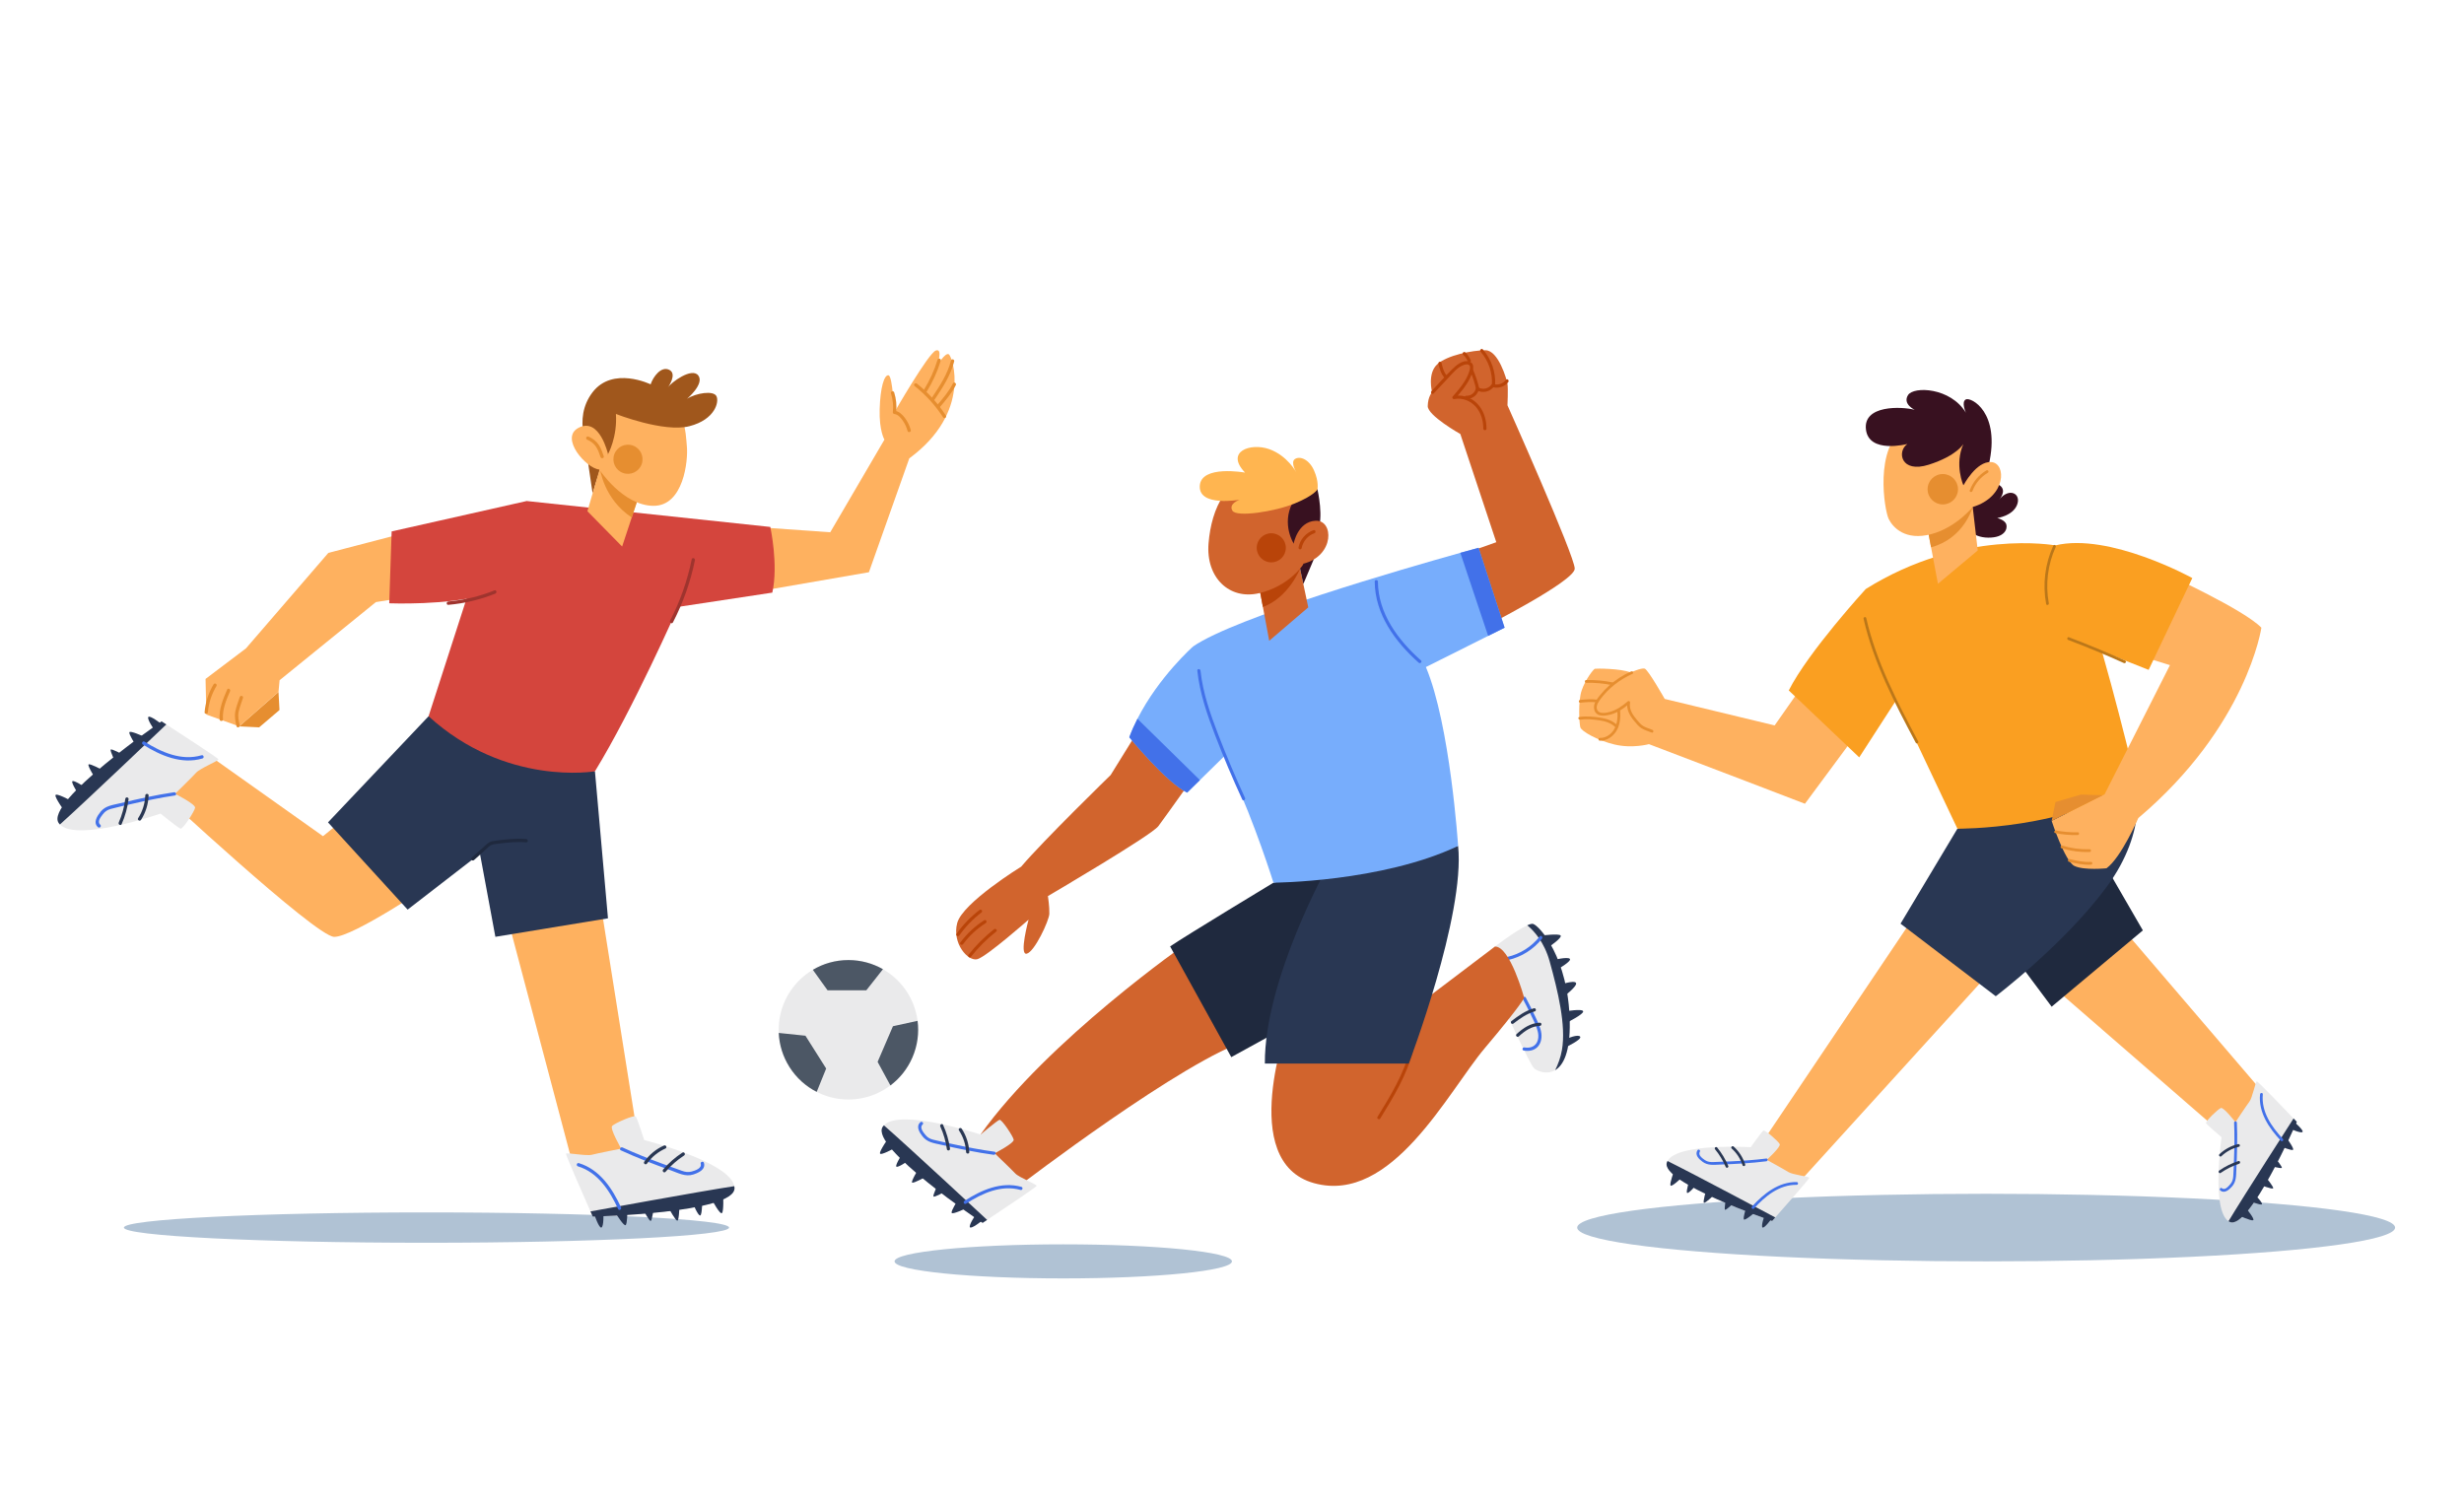 <?xml version="1.0" encoding="utf-8"?>
<!-- Generator: Adobe Illustrator 27.5.0, SVG Export Plug-In . SVG Version: 6.00 Build 0)  -->
<svg version="1.1" xmlns="http://www.w3.org/2000/svg" xmlns:xlink="http://www.w3.org/1999/xlink" x="0px" y="0px"
	 viewBox="0 0 820 500" style="enable-background:new 0 0 820 500;" xml:space="preserve">
<g id="BACKGROUND">
</g>
<g id="OBJECTS">
	<g>
		<g>
			<path style="fill:#D1642D;" d="M395.017,313.862c0,0-46.288,32.216-68.706,63.71l12.856,17.09c0,0,55.22-42.285,76.426-48.584
				L395.017,313.862z"/>
			<g>
				<path style="fill:#EAEAEB;" d="M344.998,394.659c-0.099,0.397-12.188,8.47-16.493,11.331c-0.935,0.623-1.501,0.999-1.501,0.999
					s-37.703-25.289-33.241-32.002c0.113-0.17,0.241-0.326,0.389-0.474c5.46-5.786,32.158,3.059,32.158,3.059
					s5.588-4.688,6.324-4.893c0.729-0.212,4.511,5.453,4.716,6.607c0.212,1.154-6.338,4.539-6.338,4.539s5.566,5.29,6.834,6.671
					C339.113,391.876,345.111,394.184,344.998,394.659z"/>
				<path style="fill:#293753;" d="M328.505,405.989c-0.935,0.623-1.501,0.999-1.501,0.999s-37.703-25.289-33.241-32.002
					c0.113-0.17,0.241-0.326,0.389-0.474C302.373,381.678,328.505,405.989,328.505,405.989z"/>
				<path style="fill:#293753;" d="M295.656,378.751c0,0-2.951,4.188-2.808,5.092c0.143,0.904,4.854-1.761,4.854-1.761
					L295.656,378.751z"/>
				<path style="fill:#293753;" d="M300.558,383.51c0,0-2.665,4.093-2.284,4.712c0.381,0.619,4.093-1.999,4.093-1.999
					L300.558,383.51z"/>
				<path style="fill:#293753;" d="M305.812,388.762c0,0-2.764,4.467-2.261,4.802c0.503,0.335,4.411-1.871,4.411-1.871
					L305.812,388.762z"/>
				<path style="fill:#293753;" d="M312.258,393.809c0,0-1.851,3.938-1.616,4.375c0.236,0.437,3.837-1.616,3.837-1.616
					L312.258,393.809z"/>
				<path style="fill:#293753;" d="M318.568,399.699c0,0-2.102,3.284-1.872,3.941c0.23,0.657,4.401-1.346,4.401-1.346
					L318.568,399.699z"/>
				<path style="fill:#293753;" d="M324.656,404.331c0,0-2.306,3.343-1.873,4.092c0.432,0.749,4.15-2.248,4.15-2.248
					L324.656,404.331z"/>
				<g>
					<g>
						<path style="fill:#4271E9;" d="M339.909,394.99c-6.746-1.876-13.37,1.081-18.957,4.687c-0.573,0.37-0.04,1.289,0.536,0.917
							c5.342-3.449,11.671-6.379,18.138-4.58C340.286,396.198,340.568,395.173,339.909,394.99L339.909,394.99z"/>
					</g>
				</g>
				<g>
					<g>
						<path style="fill:#4271E9;" d="M330.974,383.296c-4.644-0.626-9.243-1.524-13.82-2.521c-2.211-0.482-4.443-0.93-6.636-1.49
							c-1.052-0.268-1.817-0.704-2.51-1.538c-0.709-0.854-2.098-2.491-0.972-3.509c0.508-0.46-0.245-1.209-0.751-0.751
							c-1.555,1.406-0.309,3.363,0.702,4.669c1.579,2.041,3.77,2.277,6.164,2.817c5.809,1.311,11.637,2.551,17.542,3.348
							C331.36,384.411,331.649,383.387,330.974,383.296L330.974,383.296z"/>
					</g>
				</g>
				<g>
					<g>
						<path style="fill:#293753;" d="M312.928,374.901c1.095,2.408,1.824,4.971,2.193,7.589c0.04,0.286,0.402,0.437,0.653,0.371
							c0.306-0.081,0.411-0.371,0.371-0.653c-0.382-2.716-1.165-5.347-2.3-7.843C313.563,373.744,312.647,374.283,312.928,374.901
							L312.928,374.901z"/>
					</g>
				</g>
				<g>
					<g>
						<path style="fill:#293753;" d="M319.132,376.19c1.417,2.152,2.247,4.639,2.377,7.214c0.034,0.68,1.097,0.684,1.062,0
							c-0.139-2.758-1.002-5.443-2.522-7.75C319.674,375.085,318.754,375.617,319.132,376.19L319.132,376.19z"/>
					</g>
				</g>
			</g>
			<path style="fill:#1F293E;" d="M423.803,293.759c0,0-29.042,17.561-34.398,21.203l20.356,36.854l28.069-15.427l19.284-49.068
				L423.803,293.759z"/>
		</g>
		<g>
			<g>
				<path style="fill:#EAEAEB;" d="M517.544,356.155c-2.897,1.707-6.168,0.177-6.997-0.602c-1.579-1.501-10.58-21.422-10.58-21.422
					l-2.472-19.113c0,0,7.039-5.389,10.785-7.068c0.843-0.389,1.522-0.574,1.912-0.467c2.096,0.588,11.812,11.232,12.202,32.54
					C522.579,350.242,520.221,354.576,517.544,356.155z"/>
				<path style="fill:#293753;" d="M517.544,356.155c0.984-1.976,1.834-4.256,2.259-6.728c1.416-8.208-1.338-19.546-4.086-29.46
					c-1.792-6.466-5.248-10.198-7.436-12.018c0.843-0.389,1.522-0.574,1.912-0.467c2.096,0.588,11.812,11.232,12.202,32.54
					C522.579,350.242,520.221,354.576,517.544,356.155z"/>
				<path style="fill:#293753;" d="M513.166,311.344c0,0,5.617-0.729,6.201,0c0.584,0.73-3.721,3.673-3.721,3.673L513.166,311.344z"
					/>
				<path style="fill:#293753;" d="M516.887,319.515c0,0,4.689-1.167,5.518-0.438c0.829,0.729-3.913,3.429-3.913,3.429
					L516.887,319.515z"/>
				<path style="fill:#293753;" d="M518.856,327.832c0,0,4.961-1.751,5.617-0.73c0.657,1.021-4.231,4.702-4.231,4.702
					L518.856,327.832z"/>
				<path style="fill:#293753;" d="M520.867,336.586c0,0,5.844-1,6.001,0c0.158,1-5.528,3.79-5.528,3.79L520.867,336.586z"/>
				<path style="fill:#293753;" d="M521.235,345.799c0.158-0.158,4.001-1.737,4.633-0.79c0.632,0.948-4.633,3.422-4.633,3.422
					V345.799z"/>
				<g>
					<g>
						<path style="fill:#4271E9;" d="M512.409,311.651c-2.716,3.438-6.537,5.858-10.812,6.827c-0.666,0.151-0.384,1.175,0.282,1.024
							c4.432-1.004,8.463-3.533,11.281-7.1C513.579,311.872,512.833,311.115,512.409,311.651L512.409,311.651z"/>
					</g>
				</g>
				<g>
					<g>
						<path style="fill:#4271E9;" d="M506.85,332.543c0.831,1.569,1.635,3.151,2.405,4.751c0.78,1.62,1.621,3.257,2.206,4.96
							c0.516,1.5,0.774,3.22-0.002,4.683c-0.8,1.51-2.539,1.968-4.122,1.652c-0.668-0.133-0.953,0.89-0.282,1.024
							c1.564,0.312,3.261,0.08,4.473-1.035c1.268-1.167,1.635-3.018,1.426-4.667c-0.255-2.008-1.244-3.883-2.089-5.695
							c-0.978-2.096-2.013-4.165-3.096-6.209C507.447,331.403,506.53,331.939,506.85,332.543L506.85,332.543z"/>
					</g>
				</g>
				<g>
					<g>
						<path style="fill:#293753;" d="M510.473,335.567c-2.822,0.801-5.221,2.516-7.511,4.288c-0.229,0.177-0.183,0.565,0,0.751
							c0.221,0.226,0.525,0.175,0.751,0c2.141-1.657,4.407-3.267,7.043-4.015C511.412,336.405,511.133,335.379,510.473,335.567
							L510.473,335.567z"/>
					</g>
				</g>
				<g>
					<g>
						<path style="fill:#293753;" d="M512.459,340.359c-3.038,0.076-5.61,1.807-7.767,3.804c-0.503,0.466,0.25,1.215,0.751,0.751
							c1.943-1.8,4.271-3.425,7.016-3.493C513.141,341.404,513.144,340.342,512.459,340.359L512.459,340.359z"/>
					</g>
				</g>
			</g>
			<g>
				<path style="fill:#D1642D;" d="M428.825,340.022c0,0-17.384,46.621,8.518,53.748c25.903,7.128,44.505-30.423,56.848-45.026
					c12.343-14.603,13.038-16.689,13.038-16.689s-4.694-17.211-9.735-17.037l-40.38,30.597L428.825,340.022z"/>
				<g>
					<g>
						<path style="fill:#B94409;" d="M469.28,349.288c-2.094,8.126-6.49,15.326-10.853,22.404c-0.36,0.584,0.559,1.118,0.917,0.536
							c4.41-7.154,8.843-14.443,10.96-22.657C470.474,348.908,469.45,348.625,469.28,349.288L469.28,349.288z"/>
					</g>
				</g>
			</g>
			<path style="fill:#293753;" d="M441.974,288.011c0,0-21.187,37.897-21.037,65.947h47.894c0,0,18.817-49.365,16.421-72.422
				L441.974,288.011z"/>
		</g>
		<g>
			<path style="fill:#D1642D;" d="M477.776,187.594l20.18-7.147l-11.969-36.006c0,0-10.909-6.143-10.846-9.302
				c0.063-3.159,1.453-4.613,1.453-4.613s-1.643-6.129,1.643-9.225c3.286-3.096,11.815-4.739,16.112-4.739
				c4.297,0,7.077,9.667,7.329,11.184c0.253,1.516,0,7.14,0,7.14s22.385,50.153,22.385,54.361s-30.712,19.732-30.712,19.732
				L477.776,187.594z"/>
			<g>
				<g>
					<path style="fill:#B94409;" d="M477.119,130.942c1.653-1.761,3.305-3.522,4.958-5.283c1.47-1.566,3.059-3.593,5.195-4.245
						c0.43-0.131,0.977-0.258,1.404-0.056c0.821,0.391,0.528,1.393,0.334,2.063c-0.32,1.106-0.815,2.155-1.399,3.144
						c-1.152,1.948-2.644,3.661-4.131,5.357c-0.357,0.408-0.01,0.991,0.517,0.888c2.611-0.512,5.288,0.538,7.064,2.479
						c1.821,1.991,2.564,4.715,2.573,7.363c0.002,0.683,1.065,0.685,1.062,0c-0.011-3.04-0.939-6.153-3.116-8.358
						c-2.048-2.074-4.997-3.071-7.866-2.508c0.172,0.296,0.345,0.592,0.517,0.888c1.853-2.114,3.752-4.281,4.975-6.837
						c0.718-1.502,2.156-4.802-0.299-5.532c-2.2-0.654-4.504,1.432-5.909,2.844c-2.272,2.283-4.425,4.694-6.629,7.043
						C475.901,130.689,476.65,131.441,477.119,130.942L477.119,130.942z"/>
				</g>
			</g>
			<g>
				<g>
					<path style="fill:#B94409;" d="M487.994,132.774c1.966,0.09,3.792-1.322,4.184-3.254c-0.26,0.106-0.52,0.212-0.78,0.318
						c1.946,1.177,4.537,0.577,5.827-1.27c-0.2,0.081-0.4,0.163-0.6,0.244c1.917,0.589,4.081-0.064,5.315-1.655
						c0.414-0.534-0.333-1.291-0.751-0.751c-1.016,1.31-2.689,1.872-4.281,1.382c-0.239-0.073-0.467,0.053-0.6,0.244
						c-0.964,1.381-2.95,1.75-4.374,0.889c-0.278-0.168-0.712-0.019-0.78,0.317c-0.303,1.492-1.635,2.544-3.16,2.474
						C487.311,131.68,487.313,132.743,487.994,132.774L487.994,132.774z"/>
				</g>
			</g>
			<g>
				<g>
					<path style="fill:#B94409;" d="M492.728,117.04c2.667,3.041,4.016,7.067,3.772,11.099c-0.041,0.683,1.021,0.68,1.062,0
						c0.261-4.314-1.237-8.605-4.083-11.85C493.027,115.774,492.278,116.528,492.728,117.04L492.728,117.04z"/>
				</g>
			</g>
			<g>
				<g>
					<path style="fill:#B94409;" d="M486.917,118.04c0.172,0.163,0.337,0.333,0.493,0.512c0.04,0.046,0.079,0.092,0.118,0.14
						c0.017,0.021,0.034,0.042,0.051,0.063c0.001,0.002,0.082,0.103,0.034,0.042c-0.043-0.055,0.012,0.017,0.02,0.027
						c0.02,0.027,0.04,0.054,0.06,0.082c0.036,0.049,0.071,0.099,0.106,0.149c0.134,0.195,0.259,0.397,0.372,0.605
						c0.055,0.101,0.108,0.203,0.158,0.307c0.027,0.055,0.052,0.11,0.077,0.166c0.014,0.031,0.027,0.062,0.041,0.093
						c0.032,0.071-0.049-0.119,0.002,0.004c0.055,0.134,0.114,0.242,0.244,0.317c0.114,0.067,0.282,0.095,0.409,0.054
						c0.246-0.08,0.484-0.378,0.371-0.653c-0.413-1.003-1.013-1.911-1.805-2.657c-0.202-0.19-0.553-0.216-0.751,0
						C486.727,117.496,486.701,117.837,486.917,118.04L486.917,118.04z"/>
				</g>
			</g>
			<g>
				<g>
					<path style="fill:#B94409;" d="M489.313,123.593c0.848,1.966,1.501,4.014,1.97,6.103c0.15,0.667,1.174,0.385,1.024-0.282
						c-0.49-2.182-1.191-4.304-2.077-6.357c-0.114-0.263-0.501-0.323-0.727-0.19C489.232,123.026,489.199,123.329,489.313,123.593
						L489.313,123.593z"/>
				</g>
			</g>
			<g>
				<g>
					<path style="fill:#B94409;" d="M478.703,121.063c0.387,1.648,0.832,3.337,1.994,4.625c0.192,0.213,0.556,0.196,0.751,0
						c0.212-0.212,0.193-0.537,0-0.751c-1.027-1.139-1.38-2.705-1.721-4.156c-0.066-0.279-0.384-0.445-0.653-0.371
						C478.788,120.488,478.638,120.782,478.703,121.063L478.703,121.063z"/>
				</g>
			</g>
		</g>
		<path style="fill:#77ADFC;" d="M495.243,211.632l-20.714,10.361c8.087,19.255,10.722,59.543,10.722,59.543
			c-25.459,12.053-61.448,12.223-61.448,12.223s-6.281-20.034-13.746-35.989c-7.471-15.955-12.988-42.639-12.988-42.639
			c14.029-9.695,70.243-25.919,88.918-31.145c3.817-1.069,6.069-1.678,6.069-1.678l8.661,26.592L495.243,211.632z"/>
		<g>
			<polygon style="fill:#D1642D;" points="435.382,202.129 422.387,213.247 420.291,202.015 418.896,194.565 426.586,189.898 
				432.089,186.556 432.655,189.247 			"/>
			<path style="fill:#B94409;" d="M432.655,189.247c0,0-3.732,9.56-12.365,12.768l-1.395-7.45l7.691-4.667L432.655,189.247z"/>
			<polygon style="fill:#381120;" points="432.086,186.553 433.737,194.363 437.837,184.65 			"/>
		</g>
		<g>
			<path style="fill:#D1642D;" d="M433.473,188.199c0,0-4.673,6.95-14.499,9.227c-9.826,2.277-17.734-5.153-16.776-16.656
				c0.959-11.503,5.991-23.246,19.292-23.486C434.791,157.044,443.538,170.105,433.473,188.199z"/>
			<path style="fill:#B94409;" d="M427.916,182.314c0,2.675-2.168,4.843-4.843,4.843c-2.675,0-4.843-2.168-4.843-4.843
				c0-2.675,2.168-4.843,4.843-4.843C425.747,177.471,427.916,179.639,427.916,182.314z"/>
			<path style="fill:#381120;" d="M430.528,180.889c0,0-4.077-6.346-0.441-13.462l4.886-6.265c0,0,3.391,1.392,3.468,1.702
				c0.077,0.309,2.166,9.532,0,14.087L430.528,180.889z"/>
			<g>
				<path style="fill:#D1642D;" d="M433.802,187.594l-3.274-6.705c0,0,1.298-7.276,7.31-7.583
					C443.85,172.998,444.25,184.871,433.802,187.594z"/>
				<g>
					<g>
						<path style="fill:#B94409;" d="M437.147,176.438c-2.526,0.863-4.512,3.093-5.003,5.729c-0.053,0.282,0.078,0.573,0.371,0.653
							c0.259,0.071,0.601-0.088,0.653-0.371c0.423-2.266,2.069-4.238,4.262-4.987C438.073,177.242,437.797,176.216,437.147,176.438
							L437.147,176.438z"/>
					</g>
				</g>
			</g>
			<path style="fill:#FFB550;" d="M412.555,166.309c-0.191,0.064-3.766,1.34-2.426,3.638c1.34,2.298,14.107,0.319,20.682-2.362
				c6.575-2.681,7.629-4.722,7.629-4.722s0.538-2.555-1.152-6.321c-1.69-3.766-4.754-4.851-6.35-3.766
				c-1.596,1.085,0.511,4.504,0.511,4.504s-2.936-5.653-9.128-7.824c-6.192-2.17-14.681,0.838-7.979,7.824
				c0,0-14.681-2.653-15.064,4.432C398.895,168.798,412.555,166.309,412.555,166.309z"/>
		</g>
		<path style="fill:#4271E9;" d="M500.717,208.899l-5.474,2.733l-9.256-27.647c3.817-1.069,6.069-1.678,6.069-1.678L500.717,208.899
			z"/>
		<g>
			<g>
				<path style="fill:#4271E9;" d="M457.495,193.561c0.09,10.907,6.811,20.017,14.642,26.989c0.509,0.453,1.263-0.295,0.751-0.751
					c-7.619-6.783-14.243-15.609-14.331-26.238C458.552,192.878,457.489,192.876,457.495,193.561L457.495,193.561z"/>
			</g>
		</g>
		<g>
			<g>
				<path style="fill:#D1642D;" d="M384.276,234.268l-14.659,23.664c0,0-22.398,21.79-29.773,30.493
					c0,0-19.481,11.992-21.289,18.752c-1.808,6.76,3.616,12.97,6.76,12.027c3.144-0.943,16.979-13.127,16.979-13.127
					s-3.223,11.869-0.629,11.319c2.594-0.55,7.467-11.005,7.546-13.284c0.079-2.28-0.472-5.895-0.472-5.895
					s34.444-20.191,36.742-23.255c2.298-3.064,15.449-21.578,15.449-21.578L384.276,234.268z"/>
				<g>
					<g>
						<path style="fill:#B94409;" d="M330.806,309.257c-3.144,2.479-5.988,5.318-8.472,8.457c-0.42,0.53,0.327,1.287,0.751,0.751
							c2.484-3.14,5.328-5.979,8.472-8.457C332.094,309.585,331.338,308.838,330.806,309.257L330.806,309.257z"/>
					</g>
				</g>
				<g>
					<g>
						<path style="fill:#B94409;" d="M327.532,306.275c-3.085,1.951-5.767,4.461-7.934,7.398c-0.406,0.551,0.515,1.081,0.917,0.536
							c2.054-2.784,4.63-5.168,7.553-7.017C328.644,306.827,328.112,305.908,327.532,306.275L327.532,306.275z"/>
					</g>
				</g>
				<g>
					<g>
						<path style="fill:#B94409;" d="M326.043,302.796c-2.967,2.258-5.562,4.941-7.712,7.987c-0.395,0.56,0.526,1.091,0.917,0.536
							c2.038-2.886,4.519-5.465,7.331-7.606c0.23-0.175,0.345-0.456,0.191-0.727C326.641,302.761,326.271,302.623,326.043,302.796
							L326.043,302.796z"/>
					</g>
				</g>
			</g>
			<g>
				<path style="fill:#77ADFC;" d="M413.875,245.341l-14.553,14.277l-4.263,4.178c-7.103-3.548-19.241-18.434-19.241-18.434
					c0.786-2.11,1.7-4.164,2.712-6.14c7.103-13.993,18.54-24.092,18.54-24.092L413.875,245.341z"/>
				<path style="fill:#4271E9;" d="M399.322,259.618l-4.263,4.178c-7.103-3.548-19.241-18.434-19.241-18.434
					c0.786-2.11,1.7-4.164,2.712-6.14L399.322,259.618z"/>
			</g>
		</g>
		<g>
			<g>
				<path style="fill:#4271E9;" d="M398.457,223.191c0.796,7.483,3.253,14.596,5.948,21.579c2.778,7.199,5.788,14.308,9.01,21.32
					c0.285,0.62,1.201,0.081,0.917-0.536c-3.184-6.929-6.157-13.952-8.903-21.066c-2.656-6.883-5.125-13.919-5.91-21.296
					C399.448,222.518,398.384,222.511,398.457,223.191L398.457,223.191z"/>
			</g>
		</g>
		<g>
			<circle style="fill:#EAEAEB;" cx="282.344" cy="342.715" r="23.202"/>
			<path style="fill:#4C5765;" d="M293.837,322.552l-5.527,7.015h-12.913l-4.886-6.813c3.466-2.061,7.509-3.241,11.834-3.241
				C286.524,319.514,290.444,320.62,293.837,322.552z"/>
			<path style="fill:#4C5765;" d="M259.161,343.768l8.883,0.925l6.897,10.916l-3.15,7.77c-3.594-1.829-6.751-4.617-9.061-8.274
				C260.498,351.574,259.339,347.668,259.161,343.768z"/>
			<path style="fill:#4C5765;" d="M296.32,361.243l-4.258-7.85l5.105-11.861l8.19-1.794c0.523,3.998,0.008,8.179-1.702,12.151
				C302.002,355.727,299.436,358.891,296.32,361.243z"/>
		</g>
	</g>
	<ellipse style="fill:#B0C2D4;" cx="660.973" cy="408.544" rx="136.099" ry="11.247"/>
	<path style="fill:#B0C2D4;" d="M242.627,408.544c0,2.789-45.083,5.049-100.695,5.049s-100.695-2.261-100.695-5.049
		c0-2.789,45.083-5.049,100.695-5.049S242.627,405.755,242.627,408.544z"/>
	<path style="fill:#B0C2D4;" d="M409.987,419.79c0,3.132-25.136,5.67-56.143,5.67c-31.007,0-56.143-2.539-56.143-5.67
		c0-3.132,25.136-5.67,56.143-5.67C384.852,414.12,409.987,416.659,409.987,419.79z"/>
	<g>
		<g>
			<g>
				<polygon style="fill:#FEB15F;" points="700.519,302.15 756.92,368.05 744.834,381.906 681.013,326.492 				"/>
				<g>
					<path style="fill:#EAEAEB;" d="M751.064,359.854c0.354,0.024,9.111,9.123,12.218,12.366c0.676,0.704,1.084,1.131,1.084,1.131
						s-15.844,36.118-22.269,33.332c-0.163-0.071-0.315-0.156-0.465-0.26c-5.785-3.782-2.314-27.968-2.314-27.968
						s-4.866-4.059-5.154-4.657c-0.294-0.591,3.971-4.694,4.927-5.046c0.954-0.359,4.854,4.724,4.854,4.724s3.67-5.571,4.657-6.867
						C749.586,365.313,750.641,359.829,751.064,359.854z"/>
					<path style="fill:#293753;" d="M763.282,372.22c0.676,0.704,1.084,1.131,1.084,1.131s-15.844,36.118-22.269,33.332
						c-0.163-0.071-0.315-0.156-0.465-0.26C746.499,398.293,763.282,372.22,763.282,372.22z"/>
					<path style="fill:#293753;" d="M745.027,404.486c0,0,4.034,1.881,4.785,1.62c0.751-0.261-2.25-3.881-2.25-3.881
						L745.027,404.486z"/>
					<path style="fill:#293753;" d="M748.345,399.565c0,0,3.909,1.651,4.379,1.231c0.471-0.421-2.337-3.194-2.337-3.194
						L748.345,399.565z"/>
					<path style="fill:#293753;" d="M752.03,394.267c0,0,4.244,1.679,4.453,1.197c0.209-0.481-2.276-3.485-2.276-3.485
						L752.03,394.267z"/>
					<path style="fill:#293753;" d="M755.357,387.981c0,0,3.651,0.979,3.989,0.711c0.338-0.269-1.97-3.033-1.97-3.033
						L755.357,387.981z"/>
					<path style="fill:#293753;" d="M759.426,381.682c0,0,3.131,1.294,3.657,0.997c0.526-0.297-1.826-3.557-1.826-3.557
						L759.426,381.682z"/>
					<path style="fill:#293753;" d="M762.454,375.765c0,0,3.212,1.459,3.787,0.974c0.574-0.485-2.559-3.204-2.559-3.204
						L762.454,375.765z"/>
					<g>
						<g>
							<path style="fill:#4271E9;" d="M752.126,364.197c-0.576,6.044,3.012,11.266,6.941,15.476
								c0.406,0.435,1.057-0.219,0.652-0.653c-3.774-4.045-7.224-9.015-6.671-14.823
								C753.105,363.606,752.182,363.61,752.126,364.197L752.126,364.197z"/>
						</g>
					</g>
					<g>
						<g>
							<path style="fill:#4271E9;" d="M743.496,373.631c0.173,4.002,0.116,8.006-0.029,12.008c-0.07,1.926-0.128,3.857-0.248,5.78
								c-0.081,1.303-0.397,2.085-1.292,3.037c-0.634,0.674-1.57,1.717-2.535,0.972c-0.47-0.363-0.93,0.439-0.466,0.797
								c1.382,1.068,2.845-0.235,3.778-1.25c1.556-1.692,1.442-3.596,1.539-5.778c0.231-5.186,0.4-10.377,0.176-15.566
								C744.393,373.039,743.471,373.036,743.496,373.631L743.496,373.631z"/>
						</g>
					</g>
					<g>
						<g>
							<path style="fill:#293753;" d="M739.019,390.353c1.893-1.307,3.957-2.34,6.144-3.057c0.562-0.184,0.321-1.076-0.245-0.89
								c-2.26,0.741-4.407,1.798-6.364,3.15C738.068,389.892,738.529,390.692,739.019,390.353L739.019,390.353z"/>
						</g>
					</g>
					<g>
						<g>
							<path style="fill:#293753;" d="M739.264,384.779c1.624-1.545,3.636-2.618,5.819-3.123c0.578-0.134,0.333-1.024-0.245-0.89
								c-2.334,0.54-4.491,1.711-6.226,3.361C738.18,384.537,738.833,385.189,739.264,384.779L739.264,384.779z"/>
						</g>
					</g>
				</g>
			</g>
			<polygon style="fill:#1F293E;" points="690.808,271.049 713.127,309.639 682.774,335.034 661.591,306.652 			"/>
		</g>
		<g>
			<g>
				<polygon style="fill:#FEB15F;" points="669.795,315.255 595.286,397.252 583.678,384.306 638.947,302.15 				"/>
				<g>
					<path style="fill:#EAEAEB;" d="M602.122,391.979c0.005,0.355-8.347,9.827-11.325,13.189c-0.646,0.732-1.038,1.173-1.038,1.173
						s-37.293-12.836-35.042-19.467c0.057-0.168,0.13-0.327,0.221-0.485c3.296-6.075,27.685-4.595,27.685-4.595
						s3.647-5.181,4.22-5.518c0.565-0.341,5.003,3.574,5.432,4.497c0.436,0.922-4.311,5.224-4.311,5.224s5.852,3.202,7.224,4.079
						C596.56,390.953,602.111,391.555,602.122,391.979z"/>
					<path style="fill:#293753;" d="M590.796,405.168c-0.646,0.732-1.038,1.173-1.038,1.173s-37.293-12.836-35.042-19.467
						c0.057-0.168,0.13-0.327,0.221-0.485C563.438,390.574,590.796,405.168,590.796,405.168z"/>
					<path style="fill:#293753;" d="M557.145,389.613c0,0-1.545,4.174-1.223,4.902c0.321,0.727,3.684-2.56,3.684-2.56
						L557.145,389.613z"/>
					<path style="fill:#293753;" d="M562.321,392.518c0,0-1.326,4.031-0.869,4.465c0.458,0.435,2.992-2.59,2.992-2.59
						L562.321,392.518z"/>
					<path style="fill:#293753;" d="M567.903,395.757c0,0-1.326,4.367-0.829,4.536c0.497,0.169,3.287-2.553,3.287-2.553
						L567.903,395.757z"/>
					<path style="fill:#293753;" d="M574.44,398.559c0,0-0.677,3.719-0.382,4.034c0.295,0.315,2.862-2.211,2.862-2.211
						L574.44,398.559z"/>
					<path style="fill:#293753;" d="M581.051,402.099c0,0-1.034,3.226-0.694,3.727c0.339,0.5,3.396-2.111,3.396-2.111
						L581.051,402.099z"/>
					<path style="fill:#293753;" d="M587.195,404.633c0,0-1.191,3.321-0.661,3.854c0.53,0.533,2.984-2.812,2.984-2.812
						L587.195,404.633z"/>
					<g>
						<g>
							<path style="fill:#4271E9;" d="M597.918,393.391c-6.072-0.084-10.99,3.892-14.868,8.158
								c-0.399,0.439,0.252,1.093,0.652,0.653c3.713-4.083,8.39-7.968,14.216-7.887
								C598.512,394.322,598.512,393.399,597.918,393.391L597.918,393.391z"/>
						</g>
					</g>
					<g>
						<g>
							<path style="fill:#4271E9;" d="M587.81,385.562c-3.901,0.491-7.822,0.761-11.748,0.943c-1.927,0.089-3.854,0.163-5.781,0.228
								c-1.07,0.036-1.97-0.023-2.874-0.635c-0.806-0.545-2.414-1.667-1.712-2.808c0.312-0.507-0.486-0.971-0.797-0.466
								c-0.964,1.568,0.481,2.886,1.654,3.784c1.803,1.38,3.805,1.048,5.953,0.967c5.113-0.192,10.226-0.452,15.306-1.09
								C588.391,386.412,588.398,385.488,587.81,385.562L587.81,385.562z"/>
						</g>
					</g>
					<g>
						<g>
							<path style="fill:#293753;" d="M570.79,382.532c1.428,1.743,2.612,3.698,3.486,5.775c0.097,0.229,0.305,0.394,0.568,0.322
								c0.216-0.059,0.42-0.336,0.322-0.568c-0.941-2.235-2.186-4.306-3.724-6.182c-0.159-0.194-0.487-0.162-0.653,0
								C570.598,382.068,570.633,382.34,570.79,382.532L570.79,382.532z"/>
						</g>
					</g>
					<g>
						<g>
							<path style="fill:#293753;" d="M576.286,382.232c1.671,1.49,2.924,3.399,3.605,5.534c0.18,0.564,1.071,0.323,0.89-0.245
								c-0.728-2.281-2.055-4.346-3.842-5.941C576.497,381.185,575.842,381.836,576.286,382.232L576.286,382.232z"/>
						</g>
					</g>
				</g>
			</g>
			<path style="fill:#293753;" d="M710.852,260.256c0,0,4.381,15.708-9.704,34.822c-14.084,19.114-36.971,36.468-36.971,36.468
				l-31.69-24.145l18.924-31.608L710.852,260.256z"/>
		</g>
		<g>
			<path style="fill:#FEB15F;" d="M619.514,242.035l-18.846,25.459c0,0-35.709-13.721-51.911-19.838c0,0-5.584,1.533-11.451,0.122
				c-5.866-1.41-11.056-4.436-11.394-5.743c-0.338-1.307-0.79-8.584,0.451-12.25c1.241-3.666,3.948-7.107,4.4-7.22
				c0.451-0.113,8.687-0.113,11.902,1.241c0,0,3.554-1.613,4.682-1.286c1.128,0.327,6.656,10.085,6.656,10.085l36.588,8.817
				l12.556-17.923L619.514,242.035z"/>
			<g>
				<g>
					<path style="fill:#E68E30;" d="M542.821,223.454c-2.669,1.186-5.139,2.773-7.316,4.721c-1.111,0.994-2.142,2.079-3.073,3.242
						c-0.81,1.011-1.713,2.113-1.93,3.428c-0.162,0.983,0.098,2.065,0.9,2.709c0.948,0.762,2.37,0.659,3.496,0.487
						c2.851-0.436,5.306-2.131,7.452-3.964c-0.257-0.15-0.514-0.299-0.771-0.449c-0.408,2.368,0.711,4.419,2.177,6.197
						c0.724,0.878,1.483,1.869,2.447,2.496c1.035,0.673,2.328,1.028,3.468,1.476c0.553,0.217,0.793-0.675,0.245-0.89
						c-0.948-0.372-1.948-0.692-2.855-1.158c-0.913-0.469-1.573-1.318-2.233-2.081c-1.393-1.611-2.747-3.549-2.36-5.795
						c0.079-0.458-0.408-0.759-0.771-0.449c-1.791,1.531-3.803,2.957-6.121,3.541c-1.132,0.285-3.252,0.685-3.96-0.556
						c-0.687-1.205,0.15-2.57,0.856-3.542c2.745-3.779,6.561-6.728,10.815-8.619C543.829,224.01,543.36,223.215,542.821,223.454
						L542.821,223.454z"/>
				</g>
			</g>
			<g>
				<g>
					<path style="fill:#E68E30;" d="M538.222,236.279c0.197,2.205,0.077,4.575-1.097,6.518c-0.992,1.641-2.758,2.862-4.721,2.785
						c-0.594-0.023-0.593,0.9,0,0.923c2.191,0.086,4.179-1.216,5.364-2.998c1.398-2.104,1.596-4.779,1.378-7.227
						C539.092,235.693,538.169,235.687,538.222,236.279L538.222,236.279z"/>
				</g>
			</g>
			<g>
				<g>
					<path style="fill:#E68E30;" d="M527.888,227.238c2.92-0.063,5.831,0.199,8.691,0.794c0.58,0.121,0.827-0.769,0.245-0.89
						c-2.938-0.611-5.935-0.892-8.936-0.827C527.295,226.327,527.292,227.25,527.888,227.238L527.888,227.238z"/>
				</g>
			</g>
			<g>
				<g>
					<path style="fill:#E68E30;" d="M531.719,232.885c-1.942-0.302-3.888-0.137-5.832,0.051c-0.248,0.024-0.461,0.195-0.461,0.461
						c0,0.231,0.212,0.486,0.461,0.461c1.85-0.18,3.737-0.372,5.587-0.084c0.246,0.038,0.496-0.063,0.568-0.322
						C532.102,233.234,531.967,232.924,531.719,232.885L531.719,232.885z"/>
				</g>
			</g>
			<g>
				<g>
					<path style="fill:#E68E30;" d="M525.842,239.506c2.138-0.311,4.439-0.083,6.565,0.241c1.969,0.3,3.92,0.931,5.32,2.414
						c0.409,0.433,1.06-0.221,0.653-0.653c-1.504-1.593-3.606-2.327-5.727-2.651c-2.306-0.353-4.738-0.578-7.055-0.241
						C525.011,238.701,525.26,239.59,525.842,239.506L525.842,239.506z"/>
				</g>
			</g>
		</g>
		<path style="fill:#FA9F21;" d="M683.989,181.51c0,0-30.801-5.676-63.071,14.511c0,0-19.118,20.864-25.631,33.761l23.448,22.276
			l12.375-19.149l20.302,42.886c0,0,37.037,0.361,59.44-15.538c0,0-9.937-41.517-16.079-58.428
			C688.629,184.917,683.989,181.51,683.989,181.51z"/>
		<g>
			<g>
				<path style="fill:#BB7719;" d="M620.182,205.947c3.346,14.66,10.385,28.052,17.371,41.245c0.278,0.525,1.075,0.059,0.797-0.466
					c-6.95-13.126-13.949-26.439-17.278-41.025C620.94,205.123,620.05,205.368,620.182,205.947L620.182,205.947z"/>
			</g>
		</g>
		<g>
			<path style="fill:#381120;" d="M654.117,175.174c0,0,2.064,3.712,7.527,3.758c5.463,0.046,6.509-2.876,6.04-4.4
				c-0.469-1.524-3.019-2.14-3.019-2.14s5.1-0.645,6.595-4.367c1.495-3.723-2.609-5.98-6.009-1.671c0,0,2.814-2.995,0.264-4.81
				c-2.55-1.815-7.418,1.274-7.418,1.274l-4.922,3.213L654.117,175.174z"/>
			<g>
				<polygon style="fill:#FEB15F;" points="641.488,176.028 642.645,182.15 644.933,194.288 658.179,183.189 656.5,168.732 
					656.494,168.738 				"/>
				<path style="fill:#E68E30;" d="M641.488,176.028l1.157,6.122c10.914-2.941,13.756-13.061,13.849-13.412L641.488,176.028z"/>
			</g>
			<path style="fill:#FEB15F;" d="M656.768,168.407c0,0-5.529,7.1-14.074,9.362c-8.545,2.262-12.692-2.136-14.137-5.027
				c-1.445-2.89-4.909-23.921,5.433-30.399c10.342-6.478,19.19-3.296,22.778,1.25C660.356,148.139,664.09,159.581,656.768,168.407z"
				/>
			<path style="fill:#E68E30;" d="M641.49,162.819c0,2.794,2.265,5.058,5.058,5.058s5.058-2.265,5.058-5.058
				c0-2.794-2.265-5.059-5.058-5.059S641.49,160.025,641.49,162.819z"/>
			<path style="fill:#381120;" d="M653.409,161.545c0,0-3.073-6.939,0-13.79c0,0-2.18,3.915-11.519,6.895
				c-9.339,2.98-10.691-4.421-7.127-6.895c0,0-12.814,3.381-13.792-4.822c-0.978-8.203,11.817-7.677,16.219-6.548
				c0,0-4.102-1.882-2.221-4.892c1.882-3.01,14.149-2.559,19.267,5.87c0,0-1.656-3.613,0-4.44
				c1.656-0.828,11.665,4.215,7.601,21.826L653.409,161.545z"/>
			<g>
				<path style="fill:#FEB15F;" d="M656.498,168.734l-3.089-7.19c0,0,4.253-8.165,9.305-7.766
					C667.766,154.178,667.766,165.342,656.498,168.734z"/>
				<g>
					<g>
						<path style="fill:#E68E30;" d="M661.063,156.55c-2.552,1.503-4.512,3.865-5.545,6.637c-0.208,0.557,0.684,0.798,0.89,0.245
							c0.948-2.543,2.785-4.71,5.121-6.086C662.04,157.046,661.576,156.248,661.063,156.55L661.063,156.55z"/>
					</g>
				</g>
			</g>
		</g>
		<g>
			<g>
				<path style="fill:#FEB15F;" d="M721.57,191.353c0,0,25.158,11.536,31.001,17.541c0,0-4.709,32.701-40.962,63.367
					c0,0-5.7,13.168-10.582,16.706c0,0-7.5,0.778-10.684-0.778c-3.184-1.557-7.571-15-7.571-15l17.618-8.844l21.752-42.989
					l-14.437-4.454L721.57,191.353z"/>
				<polygon style="fill:#E68E30;" points="682.774,273.189 684.04,266.908 692.546,264.433 699.751,264.667 				"/>
				<g>
					<g>
						<path style="fill:#E68E30;" d="M683.968,277.264c2.462,0.49,4.97,0.707,7.48,0.637c0.593-0.017,0.595-0.94,0-0.923
							c-2.428,0.068-4.852-0.13-7.235-0.604C683.633,276.259,683.385,277.148,683.968,277.264L683.968,277.264z"/>
					</g>
				</g>
				<g>
					<g>
						<path style="fill:#E68E30;" d="M686.084,282.31c3.018,0.92,6.173,1.341,9.326,1.245c0.592-0.018,0.595-0.941,0-0.923
							c-3.078,0.094-6.135-0.314-9.081-1.212C685.76,281.247,685.516,282.137,686.084,282.31L686.084,282.31z"/>
					</g>
				</g>
				<g>
					<g>
						<path style="fill:#E68E30;" d="M688.534,286.803c2.4,0.561,4.843,1.118,7.325,0.966c0.59-0.036,0.594-0.959,0-0.923
							c-2.405,0.147-4.754-0.389-7.08-0.933C688.202,285.778,687.955,286.668,688.534,286.803L688.534,286.803z"/>
					</g>
				</g>
			</g>
			<g>
				<path style="fill:#FA9F21;" d="M715.052,222.937l14.534-30.559c0,0-27.643-15.247-45.597-10.868c0,0-8.834,15.923,4.275,30.812
					L715.052,222.937z"/>
				<g>
					<g>
						<path style="fill:#BB7719;" d="M683.322,181.59c-2.765,6.08-3.597,12.848-2.38,19.416c0.108,0.583,0.998,0.336,0.89-0.245
							c-1.168-6.303-0.367-12.869,2.287-18.705C684.363,181.52,683.568,181.05,683.322,181.59L683.322,181.59z"/>
					</g>
				</g>
				<g>
					<g>
						<path style="fill:#BB7719;" d="M688.283,212.975c6.254,2.368,12.432,4.932,18.524,7.69c0.537,0.243,1.006-0.552,0.466-0.797
							c-6.165-2.791-12.416-5.387-18.745-7.783C687.973,211.874,687.732,212.766,688.283,212.975L688.283,212.975z"/>
					</g>
				</g>
			</g>
		</g>
	</g>
	<g>
		<path style="fill:#FEB15F;" d="M69.923,251.639l37.574,26.65l13.372-10.912l23.243,26.479c0,0-26.707,18.089-32.928,17.934
			c-6.222-0.156-59.222-49.48-59.222-49.48L69.923,251.639z"/>
		<polygon style="fill:#FEB15F;" points="167.598,300.592 189.652,383.889 190.726,386.431 203.56,388.206 212.683,381.21 
			199.391,297.692 		"/>
		<g>
			<polygon style="fill:#293753;" points="142.621,238.374 109.157,273.689 135.657,302.721 159.727,284.109 164.859,311.779 
				202.329,305.621 197.993,256.688 			"/>
			<g>
				<g>
					<path style="fill:#1F293E;" d="M157.752,286.227c1.231-1.101,2.463-2.203,3.694-3.304c0.592-0.529,1.184-1.189,1.871-1.589
						c0.705-0.411,1.574-0.438,2.363-0.54c3.129-0.405,6.273-0.736,9.429-0.461c0.71,0.062,0.706-1.046,0-1.108
						c-3.467-0.302-6.922,0.123-10.356,0.583c-0.698,0.093-1.379,0.208-1.995,0.57c-0.629,0.369-1.16,0.926-1.7,1.408
						c-1.363,1.219-2.727,2.439-4.09,3.658C156.436,285.92,157.221,286.701,157.752,286.227L157.752,286.227z"/>
				</g>
			</g>
		</g>
		<g>
			<polygon style="fill:#E68E30;" points="92.685,230.288 93.014,236.3 86.245,242.064 79.587,241.743 			"/>
			<polygon style="fill:#FEB15F;" points="137.931,176.532 109.273,184.002 81.853,215.785 68.406,225.95 68.668,237.803 
				79.587,241.743 92.685,230.288 93.046,226.384 125.086,200.381 136.258,198.595 			"/>
			<g>
				<g>
					<path style="fill:#E68E30;" d="M79.79,231.974c-0.513,1.583-1.17,3.184-1.481,4.822c-0.314,1.649,0.021,3.271,0.398,4.88
						c0.163,0.694,1.231,0.4,1.068-0.294c-0.358-1.528-0.691-3.067-0.326-4.628c0.356-1.518,0.928-3.002,1.409-4.484
						C81.079,231.588,80.01,231.297,79.79,231.974L79.79,231.974z"/>
				</g>
			</g>
			<g>
				<g>
					<path style="fill:#E68E30;" d="M75.604,229.484c-1.364,3.145-2.758,6.437-2.521,9.939c0.048,0.707,1.156,0.713,1.108,0
						c-0.224-3.303,1.083-6.412,2.37-9.38C76.842,229.396,75.888,228.831,75.604,229.484L75.604,229.484z"/>
				</g>
			</g>
			<g>
				<g>
					<path style="fill:#E68E30;" d="M71.082,227.745c-1.699,2.828-2.714,6.004-2.998,9.289c-0.062,0.71,1.047,0.706,1.108,0
						c0.267-3.087,1.252-6.075,2.847-8.73C72.407,227.692,71.449,227.134,71.082,227.745L71.082,227.745z"/>
				</g>
			</g>
		</g>
		<g>
			<path style="fill:#FEB15F;" d="M254.621,175.617l21.675,1.523l18.036-30.828c0,0-1.795-2.929-1.583-10.154
				s1.503-11.436,2.925-11.265c1.422,0.171,1.9,12.436,1.9,12.436s11.348-19.747,13.848-20.67c2.501-0.923,0.452,5.069,0.452,5.069
				s2.675-4.568,3.887-3.816c1.212,0.751,7.759,19.253-13.16,34.636l-13.434,37.89l-36.877,6.38L254.621,175.617z"/>
			<g>
				<g>
					<path style="fill:#E68E30;" d="M296.513,130.898c0.644,2.062,0.848,4.191,0.618,6.338c-0.035,0.324,0.284,0.519,0.554,0.554
						c1.218,0.159,2.157,1.334,2.81,2.279c0.706,1.021,1.213,2.143,1.534,3.341c0.185,0.688,1.254,0.396,1.068-0.295
						c-0.397-1.478-1.063-2.867-1.994-4.082c-0.88-1.148-1.932-2.157-3.418-2.352c0.185,0.185,0.369,0.369,0.554,0.554
						c0.239-2.236,0.013-4.486-0.658-6.633C297.37,129.925,296.3,130.215,296.513,130.898L296.513,130.898z"/>
				</g>
			</g>
			<g>
				<g>
					<path style="fill:#E68E30;" d="M304.37,128.466c3.703,2.929,6.909,6.441,9.47,10.408c0.385,0.597,1.345,0.042,0.957-0.559
						c-2.611-4.044-5.867-7.646-9.643-10.633C304.6,127.244,303.811,128.023,304.37,128.466L304.37,128.466z"/>
				</g>
			</g>
			<g>
				<g>
					<path style="fill:#E68E30;" d="M312.017,119.727c-1.074,3.519-2.601,6.874-4.542,10c-0.377,0.607,0.581,1.164,0.957,0.559
						c1.989-3.203,3.552-6.658,4.653-10.264C313.294,119.338,312.225,119.046,312.017,119.727L312.017,119.727z"/>
				</g>
			</g>
			<g>
				<g>
					<path style="fill:#E68E30;" d="M316.476,119.98c-1.148,4.567-3.775,8.522-6.362,12.387c-0.398,0.594,0.562,1.149,0.957,0.559
						c2.64-3.945,5.303-7.992,6.474-12.652C317.718,119.583,316.65,119.288,316.476,119.98L316.476,119.98z"/>
				</g>
			</g>
			<g>
				<g>
					<path style="fill:#E68E30;" d="M317.128,127.606c-1.388,2.735-3.384,5.068-5.376,7.374c-0.464,0.537,0.316,1.324,0.783,0.783
						c2.051-2.374,4.121-4.784,5.549-7.598C318.406,127.531,317.451,126.969,317.128,127.606L317.128,127.606z"/>
				</g>
			</g>
		</g>
		<path style="fill:#D4453D;" d="M175.284,166.742l81.066,8.626c0,0,2.759,12.595,0.668,21.858l-31.35,4.755
			c0,0-14.995,34.031-27.674,54.707c0,0-29.622,5.17-55.372-18.314l17.745-54.952L175.284,166.742z"/>
		<g>
			<polygon style="fill:#A0571C;" points="193.913,141.841 197.214,164.207 199.832,155.751 			"/>
			<g>
				<polygon style="fill:#FEB15F;" points="207.039,181.889 195.484,170.134 199.645,155.885 212.705,164.775 210.242,172.21 				
					"/>
				<path style="fill:#E68E30;" d="M210.242,172.21c-9.374-6.116-10.598-16.325-10.598-16.325l13.061,8.891L210.242,172.21z"/>
			</g>
			<path style="fill:#FEB15F;" d="M199.433,156.252c0,0,7.851,11.986,17.985,12.089c10.135,0.103,11.605-15.176,11.17-19.744
				c-0.435-4.569-0.271-14.191-10.707-16.855c-10.436-2.663-15.348-1.617-18.989,4.054
				C195.253,141.468,199.433,156.252,199.433,156.252z"/>
			<path style="fill:#A0571C;" d="M202.344,151.127c0,0,3.147-5.603,2.629-13.357c0,0,15.935,6.261,24.463,4.068
				c8.528-2.193,9.99-8.127,8.974-10.024c-1.016-1.897-6.678-1.05-9.761,0.898c0,0,5.864-4.94,3.732-7.75
				c-2.132-2.81-9.088,2.331-10.116,4.001c0,0,3.221-4.449,0.498-5.857c-2.723-1.408-5.419,2.295-6.24,4.805
				c0,0-12.622-6.164-19.356,2.674c-6.734,8.838-1.569,19.93,0.816,23.446L202.344,151.127z"/>
			<g>
				<path style="fill:#FEB15F;" d="M199.433,156.252l2.911-5.125c0,0-2.756-12.337-9.747-8.787
					C186.042,145.668,195.164,155.957,199.433,156.252z"/>
				<g>
					<g>
						<path style="fill:#E68E30;" d="M195.33,146.277c1.196,0.534,2.261,1.251,2.994,2.357c0.705,1.065,1.124,2.278,1.533,3.478
							c0.229,0.671,1.299,0.383,1.068-0.295c-0.449-1.317-0.911-2.667-1.7-3.826c-0.833-1.224-1.993-2.073-3.335-2.671
							c-0.273-0.122-0.595-0.079-0.758,0.199C194.993,145.756,195.055,146.155,195.33,146.277L195.33,146.277z"/>
					</g>
				</g>
			</g>
			<path style="fill:#E68E30;" d="M213.543,154.492c-0.909,2.519-3.688,3.824-6.206,2.915c-2.519-0.909-3.824-3.688-2.915-6.206
				c0.909-2.519,3.688-3.824,6.206-2.915C213.147,149.194,214.452,151.973,213.543,154.492z"/>
		</g>
		<path style="fill:#D4453D;" d="M130.337,176.863l-0.8,23.918c0,0,19.894,0.772,31.919-2.957
			c12.025-3.729,13.828-31.082,13.828-31.082L130.337,176.863z"/>
		<g>
			<g>
				<path style="fill:#9F342E;" d="M164.551,196.486c-4.909,1.979-10.079,3.235-15.353,3.7c-0.705,0.062-0.711,1.171,0,1.108
					c5.375-0.474,10.642-1.722,15.647-3.74C165.499,197.291,165.213,196.219,164.551,196.486L164.551,196.486z"/>
			</g>
		</g>
		<g>
			<g>
				<path style="fill:#9F342E;" d="M223.952,207.133c3.385-6.528,5.852-13.49,7.314-20.697c0.141-0.696-0.926-0.994-1.068-0.295
					c-1.444,7.115-3.861,13.987-7.203,20.432C222.667,207.206,223.623,207.767,223.952,207.133L223.952,207.133z"/>
			</g>
		</g>
		<g>
			<path style="fill:#EAEAEB;" d="M188.359,383.954c-0.135,0.404,5.966,14.283,8.147,19.214c0.472,1.072,0.76,1.72,0.76,1.72
				s47.335-1.088,47.178-9.493c-0.004-0.213-0.029-0.422-0.076-0.636c-1.556-8.15-29.991-15.347-29.991-15.347
				s-2.283-7.256-2.816-7.85c-0.522-0.596-7.025,2.264-7.853,3.164c-0.834,0.896,3.027,7.546,3.027,7.546s-7.861,1.529-9.751,2.033
				C195.094,384.808,188.525,383.474,188.359,383.954z"/>
			<path style="fill:#293753;" d="M196.505,403.168c0.472,1.072,0.76,1.72,0.76,1.72s47.335-1.088,47.178-9.493
				c-0.004-0.213-0.029-0.422-0.076-0.636C233.118,396.449,196.505,403.168,196.505,403.168z"/>
			<path style="fill:#293753;" d="M240.666,397.643c0,0,0.245,5.338-0.387,6.053c-0.633,0.715-3.281-4.271-3.281-4.271
				L240.666,397.643z"/>
			<path style="fill:#293753;" d="M233.686,399.079c0,0,0.048,5.094-0.634,5.424c-0.682,0.33-2.478-4.053-2.478-4.053
				L233.686,399.079z"/>
			<path style="fill:#293753;" d="M226.121,400.749c0,0-0.075,5.478-0.705,5.491c-0.63,0.013-2.829-4.119-2.829-4.119
				L226.121,400.749z"/>
			<path style="fill:#293753;" d="M217.623,401.571c0,0-0.581,4.5-1.034,4.753c-0.452,0.253-2.467-3.573-2.467-3.573
				L217.623,401.571z"/>
			<path style="fill:#293753;" d="M208.771,403.211c0,0,0.006,4.067-0.565,4.515c-0.57,0.449-3.114-3.652-3.114-3.652
				L208.771,403.211z"/>
			<path style="fill:#293753;" d="M200.819,403.869c0,0,0.152,4.233-0.648,4.649c-0.8,0.416-2.388-4.304-2.388-4.304
				L200.819,403.869z"/>
			<g>
				<g>
					<path style="fill:#4271E9;" d="M192.337,388.164c6.687,2.012,10.63,8.216,13.378,14.222c0.296,0.647,1.251,0.085,0.957-0.559
						c-2.876-6.286-7.066-12.633-14.04-14.731C191.947,386.89,191.654,387.959,192.337,388.164L192.337,388.164z"/>
				</g>
			</g>
			<g>
				<g>
					<path style="fill:#4271E9;" d="M206.62,382.838c5.431,2.516,11.029,4.636,16.655,6.67c2.398,0.867,4.837,2.214,7.412,1.38
						c1.728-0.559,4.198-1.609,3.58-3.862c-0.188-0.687-1.257-0.395-1.068,0.294c0.423,1.542-1.907,2.261-3.015,2.569
						c-1.171,0.326-2.132,0.151-3.263-0.244c-2.167-0.757-4.322-1.55-6.475-2.345c-4.483-1.656-8.93-3.409-13.268-5.419
						C206.537,381.583,205.973,382.538,206.62,382.838L206.62,382.838z"/>
				</g>
			</g>
			<g>
				<g>
					<path style="fill:#293753;" d="M227.105,383.599c-2.394,1.553-4.561,3.441-6.415,5.611c-0.461,0.539,0.319,1.327,0.783,0.783
						c1.794-2.1,3.874-3.935,6.191-5.438C228.261,384.169,227.706,383.21,227.105,383.599L227.105,383.599z"/>
				</g>
			</g>
			<g>
				<g>
					<path style="fill:#293753;" d="M220.928,381.253c-2.629,1.172-4.886,3.06-6.549,5.404c-0.173,0.244-0.043,0.616,0.199,0.758
						c0.278,0.162,0.584,0.046,0.758-0.199c1.555-2.192,3.701-3.913,6.152-5.006c0.273-0.122,0.338-0.52,0.199-0.758
						C221.522,381.17,221.203,381.13,220.928,381.253L220.928,381.253z"/>
				</g>
			</g>
		</g>
		<g>
			<path style="fill:#EAEAEB;" d="M72.696,252.699c-0.109-0.412-12.823-8.67-17.352-11.596c-0.983-0.637-1.579-1.021-1.579-1.021
				s-38.98,26.877-34.237,33.818c0.12,0.176,0.255,0.336,0.412,0.49c5.771,5.961,33.495-3.621,33.495-3.621s5.89,4.814,6.661,5.018
				c0.763,0.212,4.631-5.747,4.83-6.953c0.206-1.207-6.67-4.649-6.67-4.649s5.734-5.591,7.037-7.048
				C66.596,255.68,72.82,253.192,72.696,252.699z"/>
			<path style="fill:#293753;" d="M55.344,241.103c-0.983-0.637-1.579-1.021-1.579-1.021s-38.98,26.877-34.237,33.818
				c0.12,0.176,0.255,0.336,0.412,0.49C28.418,266.806,55.344,241.103,55.344,241.103z"/>
			<path style="fill:#293753;" d="M21.452,269.948c0,0-3.133-4.328-2.997-5.273c0.137-0.945,5.086,1.771,5.086,1.771L21.452,269.948
				z"/>
			<path style="fill:#293753;" d="M26.5,264.92c0,0-2.834-4.233-2.445-4.883c0.389-0.65,4.295,2.03,4.295,2.03L26.5,264.92z"/>
			<path style="fill:#293753;" d="M31.909,259.372c0,0-2.942-4.621-2.423-4.977c0.52-0.356,4.625,1.892,4.625,1.892L31.909,259.372z
				"/>
			<path style="fill:#293753;" d="M38.564,254.024c0,0-1.983-4.082-1.743-4.541c0.24-0.459,4.023,1.633,4.023,1.633L38.564,254.024z
				"/>
			<path style="fill:#293753;" d="M45.065,247.797c0,0-2.236-3.397-2.005-4.085c0.231-0.688,4.608,1.345,4.608,1.345L45.065,247.797
				z"/>
			<path style="fill:#293753;" d="M51.353,242.884c0,0-2.449-3.455-2.008-4.243c0.441-0.787,4.358,2.289,4.358,2.289L51.353,242.884
				z"/>
			<g>
				<g>
					<path style="fill:#4271E9;" d="M67.083,251.355c-6.721,1.963-13.358-1.001-18.977-4.528c-0.606-0.38-1.162,0.578-0.559,0.957
						c5.872,3.685,12.822,6.686,19.831,4.639C68.06,252.224,67.77,251.154,67.083,251.355L67.083,251.355z"/>
				</g>
			</g>
			<g>
				<g>
					<path style="fill:#4271E9;" d="M57.921,263.67c-6.088,0.901-12.091,2.255-18.073,3.684c-2.327,0.556-4.744,0.79-6.333,2.754
						c-1.121,1.386-2.653,3.65-0.914,5.183c0.533,0.47,1.319-0.311,0.783-0.783c-1.155-1.018,0.117-2.576,0.809-3.48
						c0.751-0.981,1.549-1.512,2.744-1.834c2.309-0.62,4.659-1.125,6.988-1.663c4.731-1.093,9.486-2.082,14.291-2.793
						C58.918,264.634,58.619,263.566,57.921,263.67L57.921,263.67z"/>
				</g>
			</g>
			<g>
				<g>
					<path style="fill:#293753;" d="M40.477,274.285c1.173-2.67,1.946-5.464,2.315-8.356c0.038-0.299-0.282-0.551-0.554-0.554
						c-0.331-0.003-0.516,0.258-0.554,0.554c-0.342,2.681-1.076,5.323-2.164,7.797C39.236,274.372,40.19,274.937,40.477,274.285
						L40.477,274.285z"/>
				</g>
			</g>
			<g>
				<g>
					<path style="fill:#293753;" d="M46.928,272.858c1.554-2.426,2.422-5.238,2.53-8.115c0.027-0.713-1.081-0.712-1.108,0
						c-0.101,2.687-0.929,5.293-2.379,7.556C45.586,272.901,46.545,273.457,46.928,272.858L46.928,272.858z"/>
				</g>
			</g>
		</g>
	</g>
</g>
</svg>
